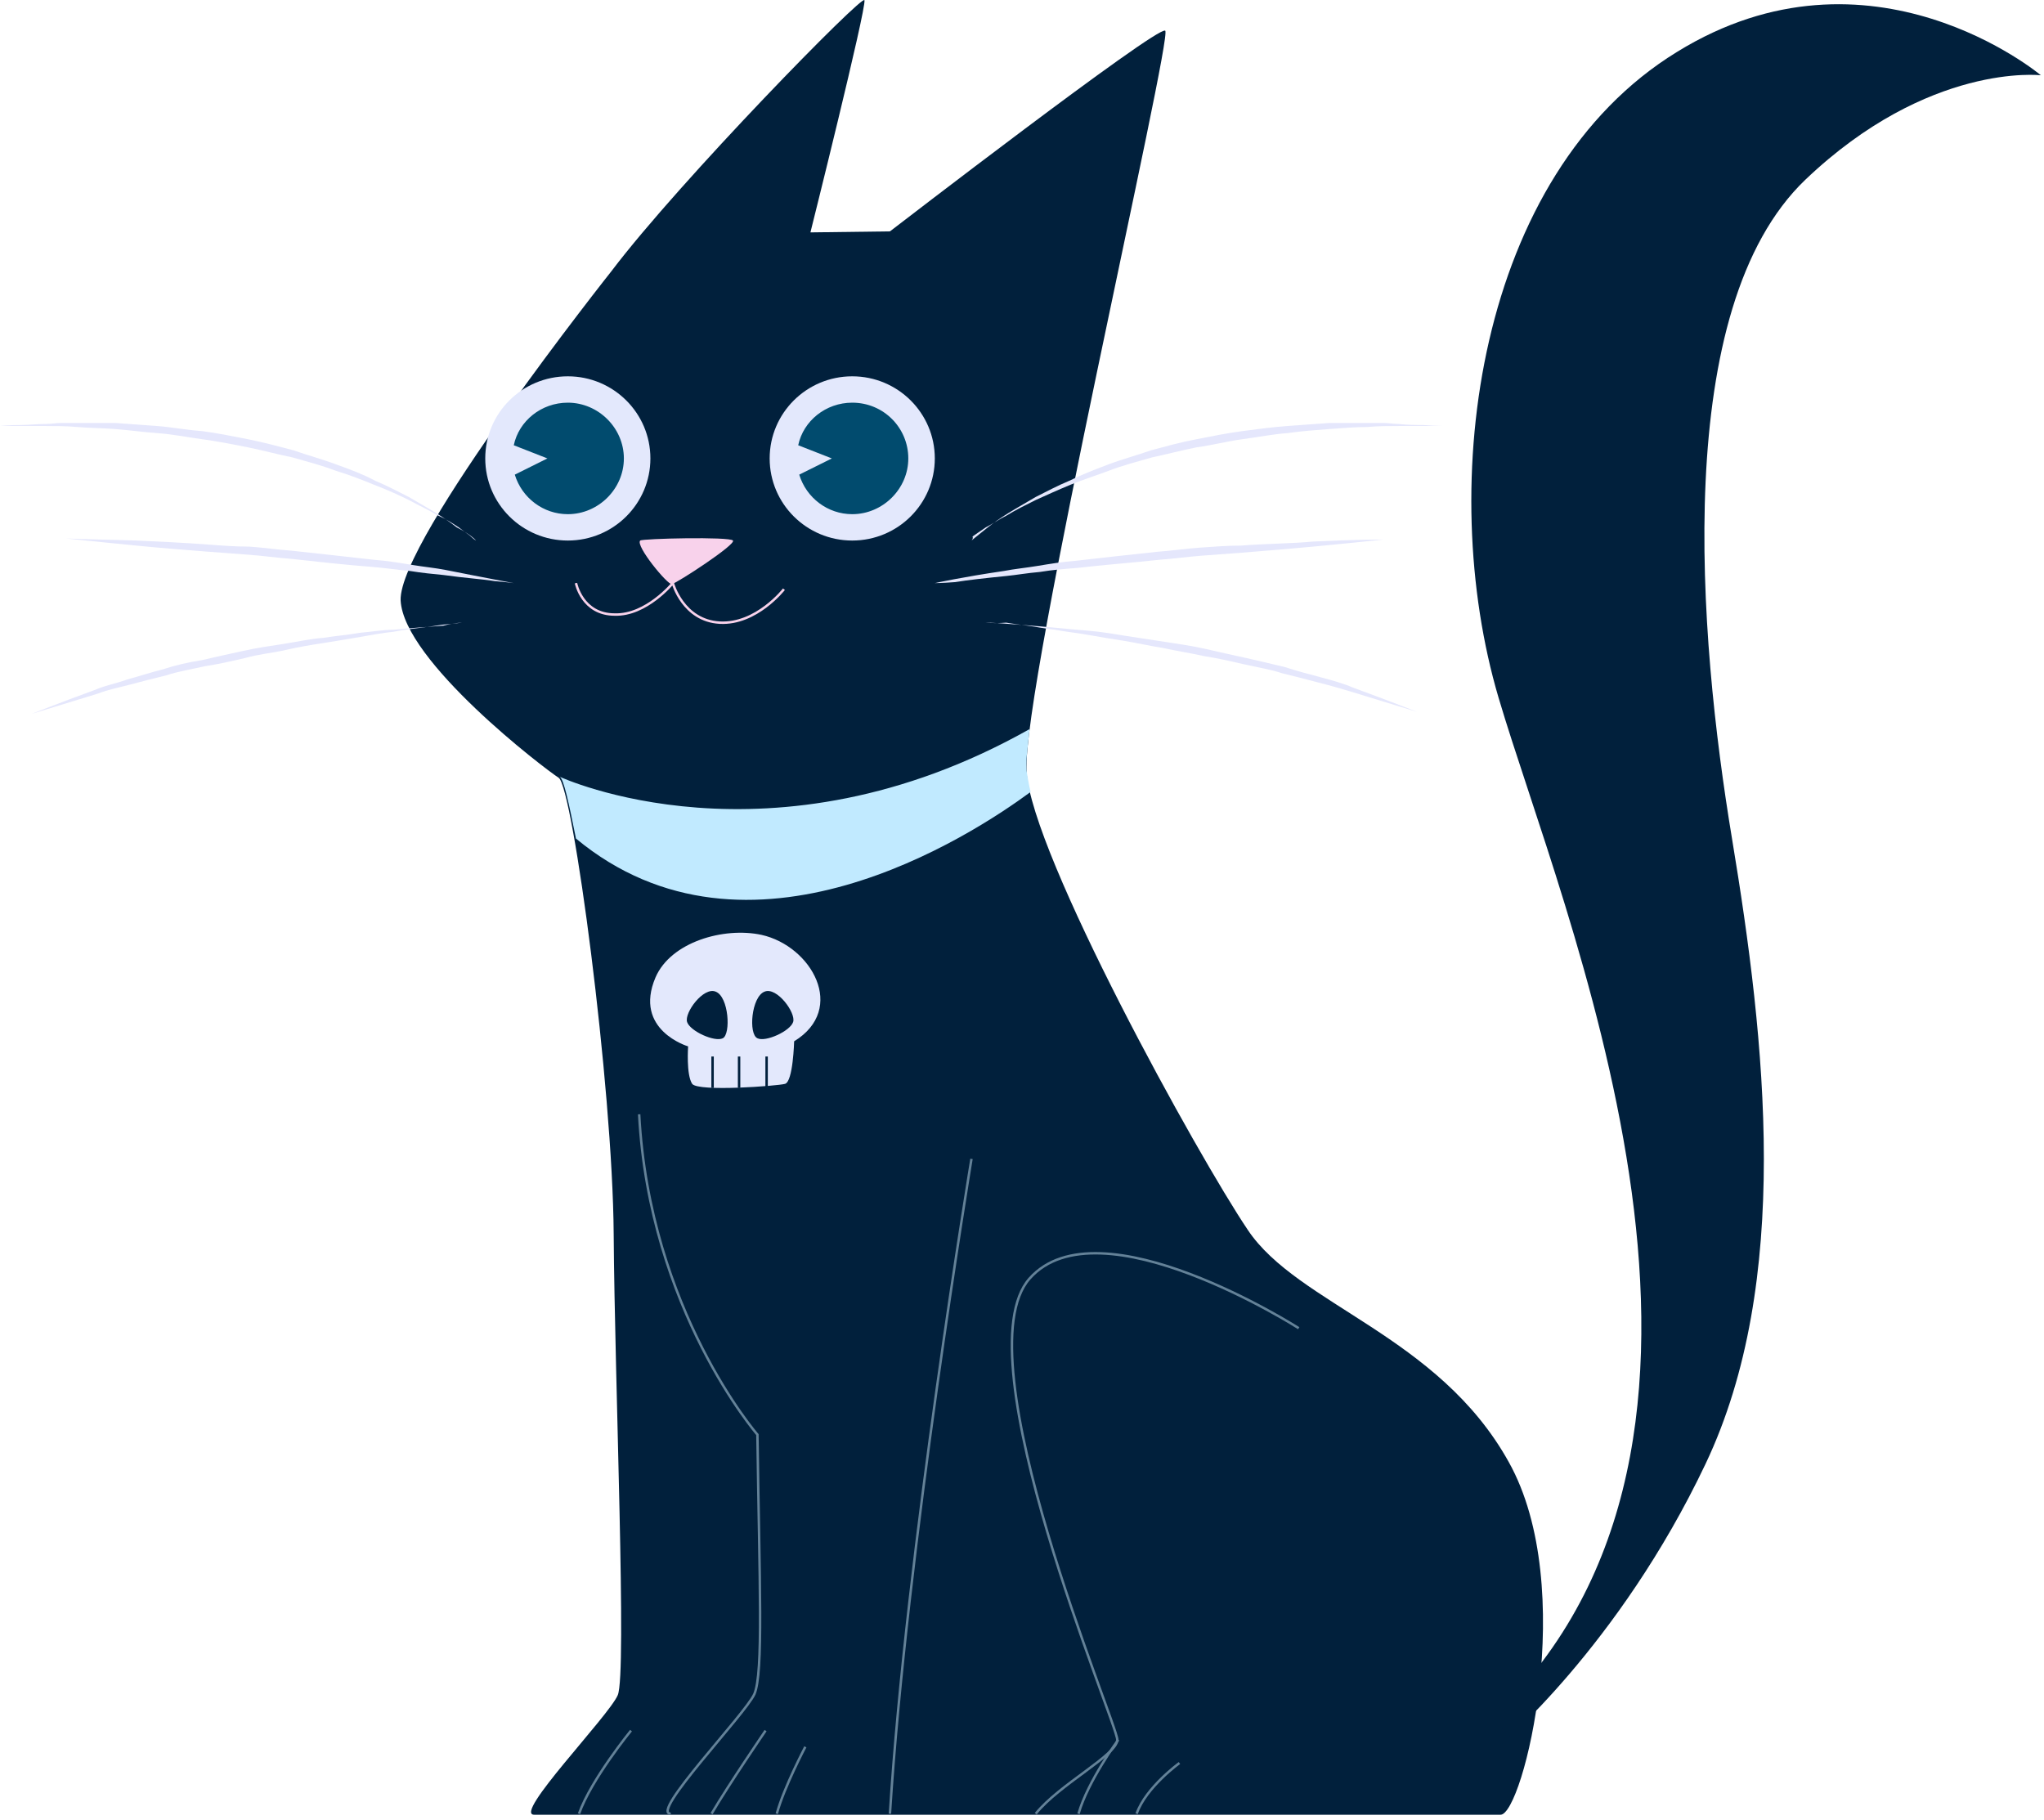 <svg width="419" height="373" viewBox="0 0 419 373" fill="none" xmlns="http://www.w3.org/2000/svg">
<path d="M125.381 55.532C125.381 55.532 81.706 110.597 82.124 123.065C82.751 135.532 111.589 157.558 114.515 159.429C117.44 161.299 125.59 222.597 125.799 252.935C126.008 283.065 128.516 343.117 126.635 347.48C124.754 351.844 105.111 372 109.499 372C113.888 372 303.005 372 307.602 372C312.2 372 323.693 325.455 309.274 299.688C294.855 273.714 266.017 267.481 255.778 252.104C245.538 236.935 211.476 175.221 210.432 158.182C209.387 141.143 240.523 7.325 238.851 6.286C237.18 5.247 182.43 47.429 182.43 47.429L166.13 47.636C166.13 47.636 177.623 1.714 177.205 0.052C177.205 -1.61 139.382 37.039 125.381 55.532Z" fill="#01203C"/>
<path d="M307.189 358.079C307.189 358.079 331.847 337.507 349.61 300.105C367.372 262.702 361.939 213.455 355.043 171.897C348.147 130.338 342.505 63.221 370.089 36.832C395.374 12.728 418.36 15.429 418.36 15.429C418.36 15.429 383.463 -13.869 343.758 10.65C302.8 35.793 294.233 99.169 307.189 143.014C320.145 186.858 365.073 290.962 308.86 349.143L307.189 358.079Z" fill="#01203C"/>
<path d="M116.398 110.804C125.746 110.804 133.325 103.268 133.325 93.972C133.325 84.677 125.746 77.141 116.398 77.141C107.05 77.141 99.472 84.677 99.472 93.972C99.472 103.268 107.05 110.804 116.398 110.804Z" fill="#E3E8FC"/>
<path d="M116.394 82.543C110.961 82.543 106.364 86.284 105.319 91.271L112.215 93.972L105.528 97.297C106.991 102.076 111.379 105.401 116.394 105.401C122.663 105.401 127.888 100.206 127.888 93.972C127.888 87.738 122.663 82.543 116.394 82.543Z" fill="#014B6E"/>
<path d="M174.7 110.804C184.048 110.804 191.627 103.268 191.627 93.972C191.627 84.677 184.048 77.141 174.7 77.141C165.352 77.141 157.774 84.677 157.774 93.972C157.774 103.268 165.352 110.804 174.7 110.804Z" fill="#E3E8FC"/>
<path d="M174.701 82.543C169.267 82.543 164.67 86.284 163.625 91.27L170.521 93.972L163.834 97.296C165.297 102.076 169.685 105.4 174.701 105.4C180.97 105.4 186.194 100.206 186.194 93.972C186.194 87.738 181.179 82.543 174.701 82.543Z" fill="#014B6E"/>
<path d="M131.237 110.806C131.655 110.39 149.627 109.975 150.253 110.806C150.88 111.637 138.76 119.533 137.715 119.741C136.879 119.949 130.192 111.845 131.237 110.806Z" fill="#F8D2EB"/>
<path d="M118.071 119.531C118.071 119.531 119.325 125.973 126.012 125.973C132.49 126.181 137.923 119.531 137.923 119.531C137.923 119.531 140.013 127.22 147.535 127.635C155.058 128.051 160.701 120.778 160.701 120.778" stroke="#F8D2EB" stroke-width="0.5" stroke-miterlimit="10"/>
<path d="M199.148 110.806C199.148 110.806 200.402 109.767 202.491 108.104C203.536 107.273 204.999 106.234 206.671 105.195C208.342 104.156 210.223 103.117 212.313 101.871C214.402 100.832 216.701 99.585 219.209 98.546C221.716 97.299 224.433 96.26 227.15 95.221C229.866 94.182 233.001 93.351 235.926 92.312C239.061 91.481 241.986 90.65 245.33 90.026C248.464 89.403 251.599 88.78 254.734 88.364C257.868 87.948 261.003 87.533 263.928 87.325C266.854 87.117 269.779 86.909 272.496 86.702C275.213 86.702 277.929 86.702 280.228 86.702C281.482 86.702 282.527 86.702 283.571 86.702C284.616 86.702 285.661 86.909 286.706 86.909C288.587 87.117 290.258 87.117 291.721 87.117C294.438 87.325 296.11 87.325 296.11 87.325C296.11 87.325 294.438 87.325 291.721 87.325C290.258 87.325 288.587 87.325 286.706 87.325C284.825 87.325 282.527 87.325 280.228 87.533C277.929 87.533 275.213 87.741 272.496 87.948C269.779 88.156 266.854 88.364 263.928 88.78C261.003 88.987 257.868 89.611 254.734 90.026C251.599 90.442 248.464 91.273 245.33 91.689C242.195 92.312 239.061 93.143 236.135 93.767C233.21 94.598 230.075 95.429 227.359 96.468C224.642 97.507 221.925 98.338 219.418 99.377C216.91 100.416 214.611 101.455 212.313 102.494C210.223 103.533 208.133 104.572 206.462 105.611C204.79 106.442 203.327 107.481 202.073 108.104C200.819 108.936 199.984 109.559 199.357 109.974C199.566 110.39 199.148 110.806 199.148 110.806Z" fill="#E5E7FC"/>
<path d="M191.625 119.532C191.625 119.532 197.268 118.285 205.835 117.038C207.925 116.622 210.224 116.415 212.731 115.999C215.239 115.584 217.747 115.168 220.463 114.96C225.896 114.337 231.539 113.713 237.39 113.09C240.315 112.882 243.032 112.467 245.958 112.259C248.883 112.051 251.6 111.843 254.316 111.843C259.75 111.428 264.765 111.428 269.153 111.012C277.721 110.596 283.572 110.596 283.572 110.596C283.572 110.596 277.93 111.22 269.153 112.051C264.765 112.467 259.75 112.882 254.525 113.298C251.809 113.506 249.092 113.713 246.167 113.921C243.45 114.129 240.524 114.545 237.599 114.752C231.957 115.376 226.105 115.791 220.881 116.415C218.165 116.622 215.657 116.83 213.149 117.246C210.642 117.454 208.343 117.869 206.253 118.077C202.074 118.493 198.313 118.908 195.805 119.324C193.088 119.532 191.625 119.532 191.625 119.532Z" fill="#E5E7FC"/>
<path d="M202.076 127.635C202.076 127.635 203.538 127.635 206.046 127.843C208.554 128.051 212.106 128.259 216.286 128.674C218.375 128.882 220.674 129.09 223.182 129.298C225.689 129.505 228.197 129.921 230.705 130.337C233.421 130.752 236.138 131.168 238.854 131.583C241.571 131.999 244.497 132.415 247.213 133.038C249.93 133.661 252.646 134.285 255.572 134.908C258.288 135.531 261.005 136.155 263.513 136.778C266.02 137.609 268.528 138.233 270.827 138.856C273.125 139.479 275.424 140.103 277.305 140.934C285.246 143.843 290.47 145.921 290.47 145.921C290.47 145.921 285.037 144.259 276.887 141.765C274.797 141.142 272.707 140.518 270.2 139.895C267.901 139.272 265.393 138.648 262.886 138.025C260.378 137.194 257.662 136.778 254.945 136.155C252.228 135.531 249.512 134.908 246.795 134.492C244.079 133.869 241.153 133.453 238.436 132.83C235.72 132.415 233.003 131.791 230.496 131.376C227.779 130.96 225.271 130.544 222.973 130.129C220.674 129.713 218.375 129.505 216.286 129.09C214.196 128.882 212.315 128.466 210.643 128.259C208.972 128.051 207.509 127.843 206.255 127.635C203.538 127.843 202.076 127.635 202.076 127.635Z" fill="#E5E7FC"/>
<path d="M97.589 110.806C97.589 110.806 97.171 110.598 96.753 110.182C96.126 109.559 95.081 108.936 94.036 108.104C92.782 107.273 91.529 106.442 89.648 105.611C87.976 104.572 86.095 103.741 83.797 102.494C81.707 101.455 79.408 100.416 76.692 99.377C74.184 98.338 71.468 97.299 68.751 96.468C66.034 95.429 62.9 94.598 59.974 93.767C56.84 93.143 53.914 92.312 50.78 91.689C47.645 91.065 44.511 90.442 41.376 90.026C38.241 89.611 35.316 88.987 32.181 88.78C29.256 88.572 26.33 88.156 23.614 87.948C20.897 87.741 18.389 87.741 15.882 87.533C13.583 87.325 11.284 87.325 9.404 87.325C7.523 87.325 5.851 87.325 4.388 87.325C1.672 87.325 0 87.325 0 87.325C0 87.325 1.672 87.117 4.388 87.117C5.851 87.117 7.523 86.909 9.404 86.909C10.448 86.909 11.493 86.702 12.538 86.702C13.583 86.702 14.837 86.702 15.882 86.702C18.18 86.702 20.897 86.702 23.614 86.702C26.33 86.909 29.256 87.117 32.181 87.325C35.107 87.533 38.241 88.156 41.376 88.364C44.511 88.78 47.645 89.403 50.78 90.026C53.914 90.65 57.049 91.481 60.183 92.312C63.109 93.351 66.243 94.182 68.96 95.221C71.885 96.26 74.602 97.299 76.901 98.546C79.408 99.585 81.707 100.832 83.797 101.871C85.886 103.117 87.767 104.156 89.439 105.195C91.111 106.234 92.573 107.273 93.618 108.104C96.544 109.559 97.589 110.806 97.589 110.806Z" fill="#E5E7FC"/>
<path d="M105.325 119.532C105.325 119.532 103.862 119.324 101.354 119.117C98.847 118.701 95.294 118.493 90.906 117.87C88.816 117.662 86.517 117.454 84.01 117.039C81.502 116.831 78.995 116.415 76.278 116.208C70.845 115.792 65.203 115.169 59.56 114.545C56.635 114.337 53.918 113.922 50.993 113.714C48.067 113.506 45.35 113.298 42.634 113.091C37.201 112.675 32.185 112.259 28.006 111.844C19.438 111.013 13.587 110.389 13.587 110.389C13.587 110.389 19.438 110.597 28.006 110.805C32.394 111.013 37.41 111.221 42.843 111.636C45.559 111.844 48.276 112.052 51.202 112.052C54.127 112.259 56.844 112.675 59.769 112.883C65.412 113.506 71.263 114.13 76.696 114.753C79.413 114.961 81.92 115.376 84.428 115.792C86.936 116.208 89.234 116.415 91.324 116.831C99.683 118.493 105.325 119.532 105.325 119.532Z" fill="#E5E7FC"/>
<path d="M94.663 127.635C94.663 127.635 93.2 127.843 90.693 128.051C89.439 128.259 87.976 128.466 86.304 128.674C84.633 128.882 82.752 129.09 80.662 129.505C78.573 129.713 76.274 130.129 73.975 130.544C71.677 130.96 68.96 131.376 66.452 131.791C63.736 132.207 61.228 132.622 58.511 133.246C55.795 133.869 53.078 134.077 50.153 134.908C47.436 135.531 44.719 136.155 42.003 136.57C39.286 137.194 36.57 137.609 34.062 138.44C31.554 139.064 29.047 139.687 26.748 140.311C24.449 140.934 22.151 141.35 20.061 142.181C11.911 144.674 6.478 146.337 6.478 146.337C6.478 146.337 11.702 144.259 19.643 141.35C21.524 140.518 23.823 140.103 26.121 139.272C28.42 138.648 30.927 137.817 33.435 137.194C35.943 136.363 38.659 135.739 41.376 135.324C44.093 134.7 46.809 134.077 49.735 133.453C52.451 132.83 55.377 132.415 58.093 131.999C60.81 131.583 63.527 130.96 66.243 130.752C68.96 130.337 71.468 130.129 73.766 129.713C76.274 129.505 78.573 129.09 80.662 129.09C84.842 128.674 88.394 128.466 90.902 128.259C93.2 127.635 94.663 127.635 94.663 127.635Z" fill="#E5E7FC"/>
<path d="M211.269 162.336C210.851 160.673 210.642 159.219 210.433 157.972C210.224 156.31 210.642 153.401 211.06 149.453C157.982 179.375 114.725 159.219 114.725 159.219C115.561 159.634 116.606 164.621 118.068 171.894C153.384 201.193 199.149 171.271 211.269 162.336Z" fill="#C1EAFF"/>
<path d="M141.057 214.493C141.057 214.493 129.773 211.168 134.37 200.363C137.505 193.09 148.371 189.973 156.103 191.636C166.343 193.921 173.656 206.805 162.79 213.454C162.79 213.454 162.581 221.766 160.909 222.181C159.447 222.597 143.147 223.844 141.893 222.181C140.639 220.311 141.057 214.493 141.057 214.493Z" fill="#E3E8FC"/>
<path d="M146.702 203.273C144.195 202.234 140.224 207.636 140.851 209.507C141.478 211.377 146.493 213.662 148.165 212.831C149.837 212 149.419 204.312 146.702 203.273Z" fill="#01203C"/>
<path d="M156.732 203.273C159.239 202.234 163.21 207.637 162.583 209.507C161.956 211.377 156.941 213.663 155.269 212.832C153.388 212.001 154.015 204.312 156.732 203.273Z" fill="#01203C"/>
<path d="M146.071 216.572V223.014" stroke="#01203C" stroke-width="0.5" stroke-miterlimit="10"/>
<path d="M151.505 216.573V223.014" stroke="#01203C" stroke-width="0.5" stroke-miterlimit="10"/>
<path d="M157.147 216.572V223.013" stroke="#01203C" stroke-width="0.5" stroke-miterlimit="10"/>
<path d="M199.146 237.557C199.146 237.557 185.772 318.18 182.428 371.791" stroke="#648298" stroke-width="0.5" stroke-miterlimit="10"/>
<path d="M137.5 371.792C133.112 371.792 152.755 351.428 154.636 347.272C156.516 342.909 155.68 324.415 155.262 294.078C155.262 294.078 133.112 268.519 131.022 228.415" stroke="#648298" stroke-width="0.5" stroke-miterlimit="10"/>
<path d="M266.227 272.262C266.227 272.262 225.269 246.08 211.059 262.08C196.85 278.08 229.031 353.301 229.031 356.625C229.031 359.742 217.12 365.768 212.313 371.794" stroke="#648298" stroke-width="0.5" stroke-miterlimit="10"/>
<path d="M156.937 354.751C156.937 354.751 149.414 365.764 145.862 371.79" stroke="#648298" stroke-width="0.5" stroke-miterlimit="10"/>
<path d="M165.087 358.079C165.087 358.079 160.698 366.391 159.236 371.793" stroke="#648298" stroke-width="0.5" stroke-miterlimit="10"/>
<path d="M129.35 354.751C129.35 354.751 121.2 364.725 118.692 371.79" stroke="#648298" stroke-width="0.5" stroke-miterlimit="10"/>
<path d="M229.237 356.626C229.237 356.626 222.968 365.146 221.088 371.795" stroke="#648298" stroke-width="0.5" stroke-miterlimit="10"/>
<path d="M241.776 361.401C241.776 361.401 234.88 366.388 233 371.791" stroke="#648298" stroke-width="0.5" stroke-miterlimit="10"/>
</svg>
